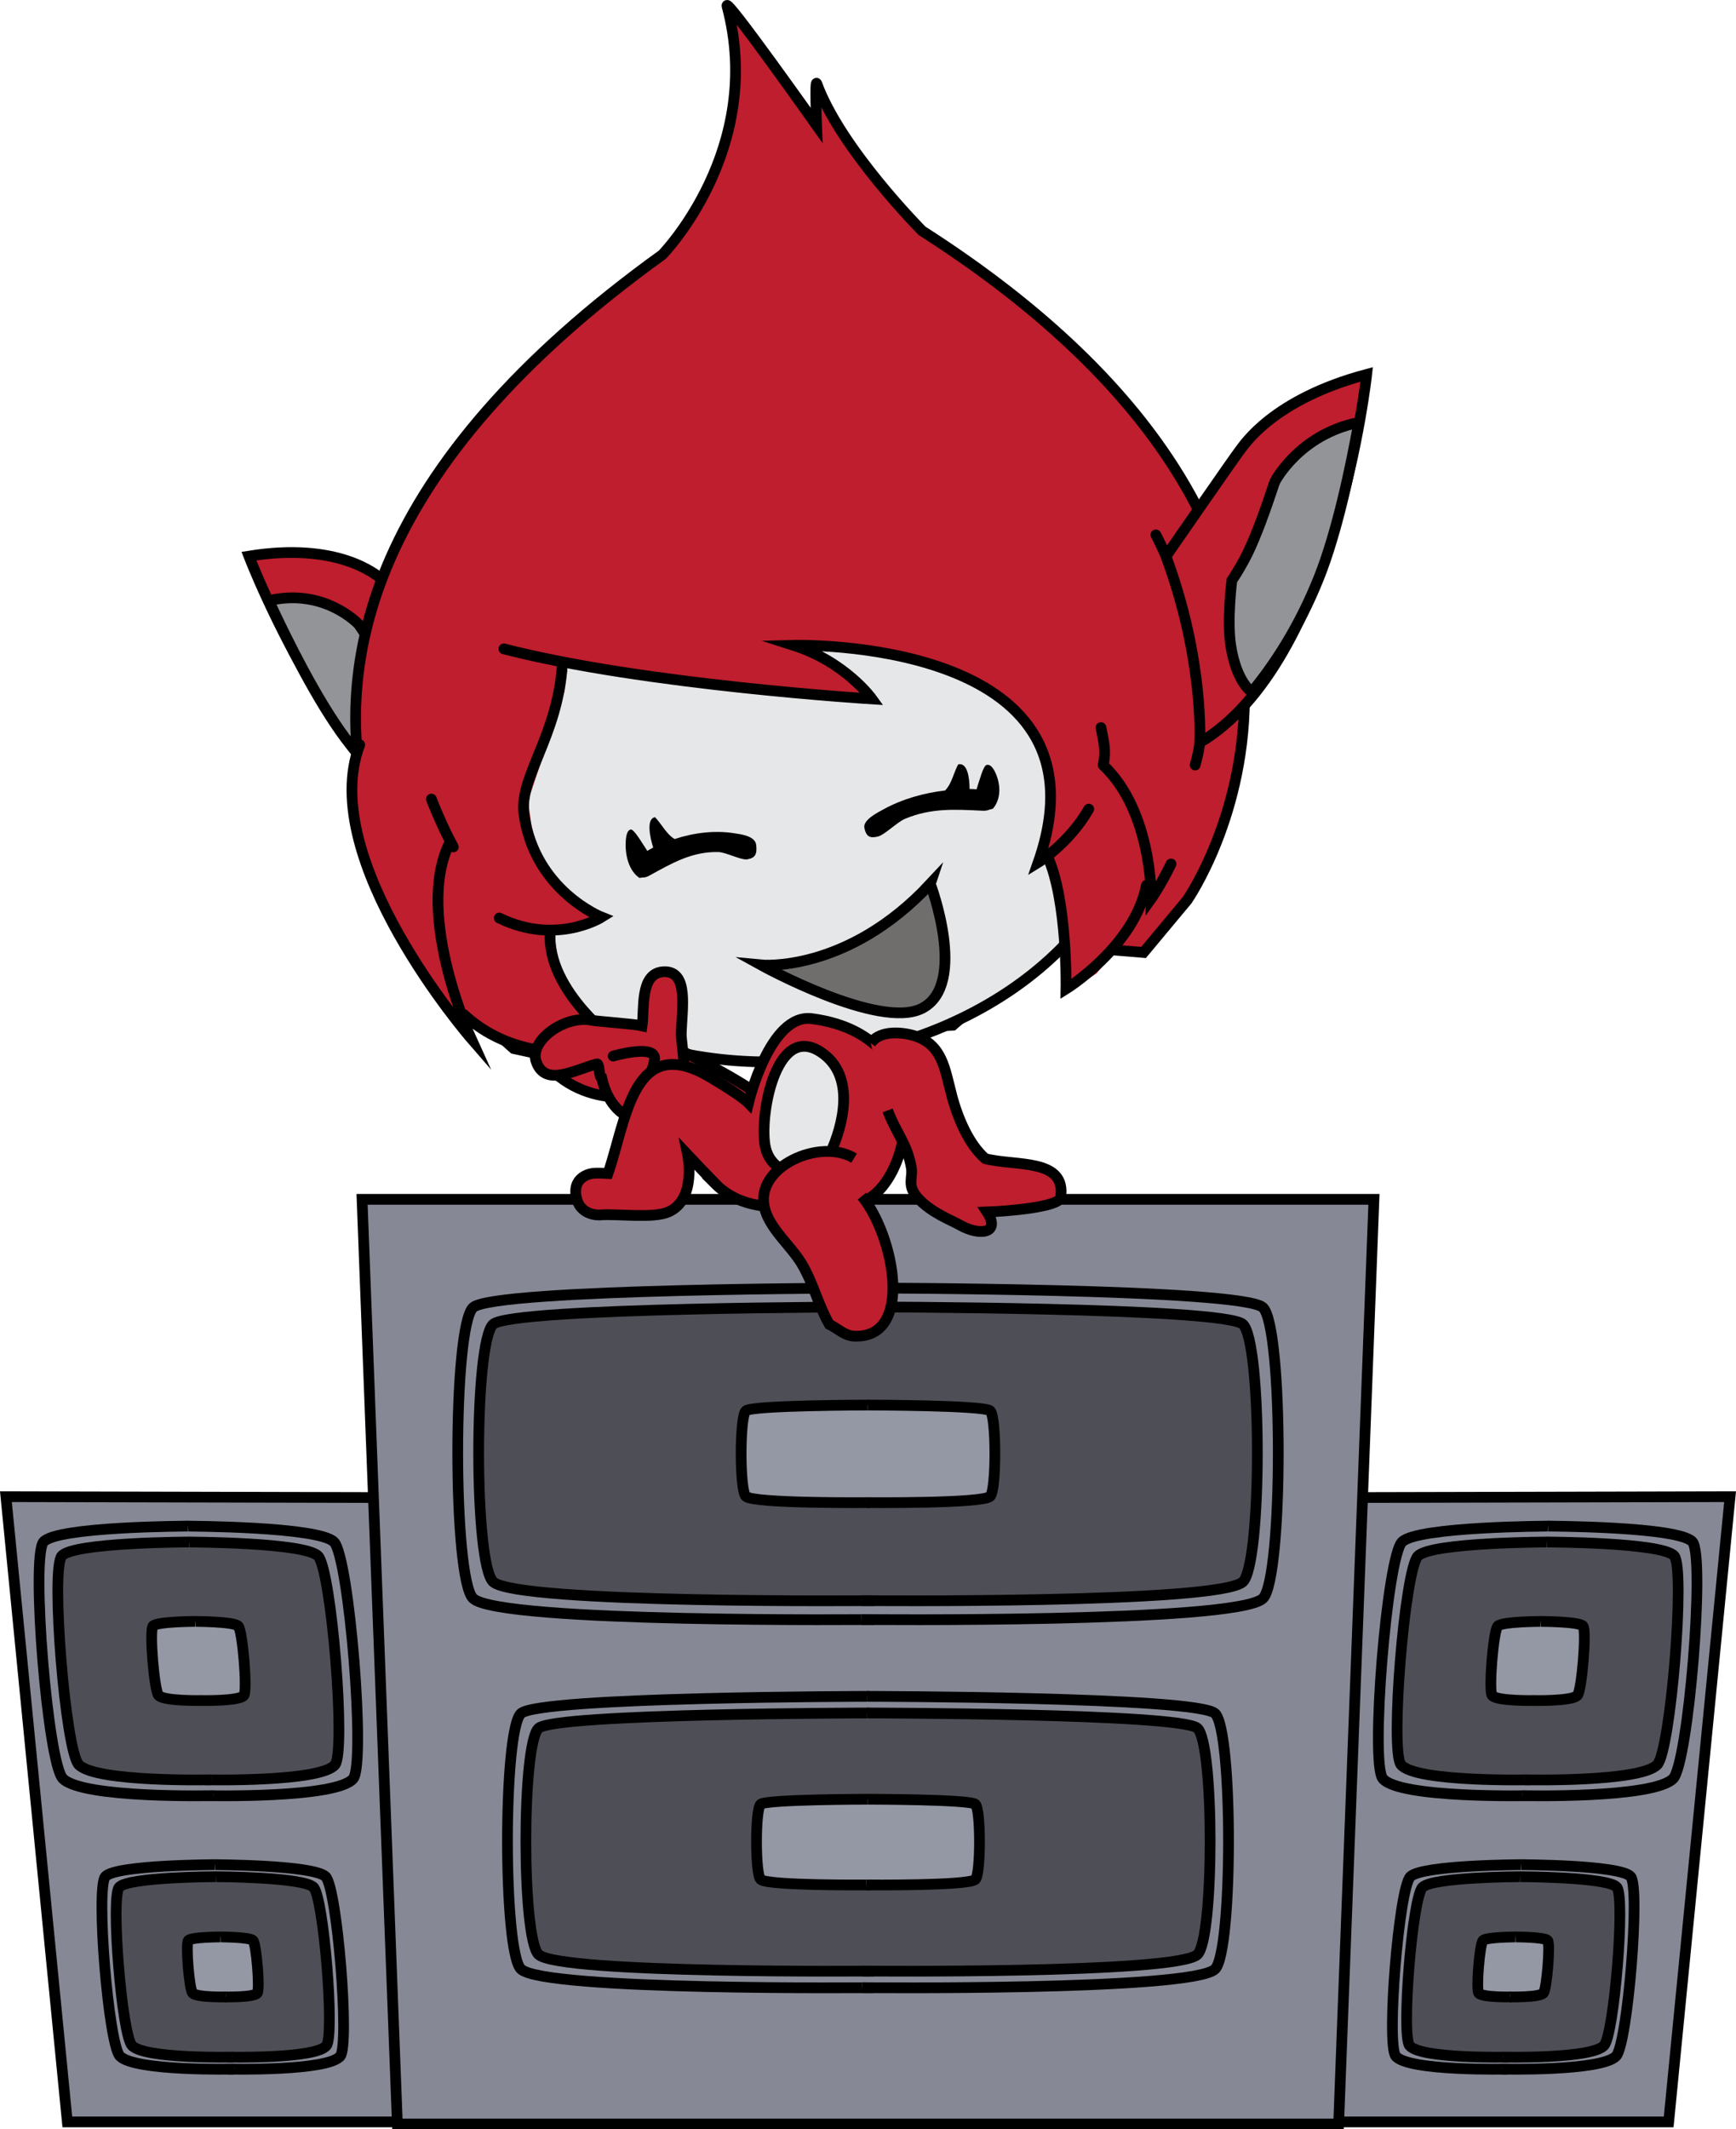 <svg version="1.1" xmlns="http://www.w3.org/2000/svg" xmlns:xlink="http://www.w3.org/1999/xlink" width="194.221" height="238.071" viewBox="0,0,194.221,238.071"><g transform="translate(-142.889,-63.449)"><g stroke-miterlimit="10"><g stroke-linecap="butt"><path d="M287.051,300.693l4.377,-69.801l45.02,-0.104l-6.87,69.905z" fill="#868995" stroke="#000000" stroke-width="1.2"/><g><g><g><g fill="#868995" stroke="#000000" stroke-width="1.2"><path d="M314.134,264.216c0,0 -14.715,0.345 -16.542,-1.911c-1.41,-1.741 0.462,-24.772 2.16,-26.459c1.742,-1.732 16.443,-1.764 16.443,-1.764"/></g><g fill="none" stroke="none" stroke-width="1" font-family="sans-serif" font-weight="normal" font-size="12" text-anchor="start"/><g fill="none" stroke="none" stroke-width="1" font-family="sans-serif" font-weight="normal" font-size="12" text-anchor="start"/></g><g><g fill="#868995" stroke="#000000" stroke-width="1.2"><path d="M316.086,234.082c0,0 14.695,0.032 16.155,1.764c1.422,1.687 -0.466,24.718 -2.16,26.459c-2.195,2.256 -16.854,1.911 -16.854,1.911"/></g><g fill="none" stroke="none" stroke-width="1" font-family="sans-serif" font-weight="normal" font-size="12" text-anchor="start"/><g fill="none" stroke="none" stroke-width="1" font-family="sans-serif" font-weight="normal" font-size="12" text-anchor="start"/></g></g><g><g><g fill="#4e4f56" stroke="#000000" stroke-width="1.2"><path d="M314.225,262.443c0,0 -12.982,0.305 -14.594,-1.686c-1.244,-1.536 0.408,-21.855 1.905,-23.343c1.537,-1.528 14.507,-1.556 14.507,-1.556"/></g><g fill="none" stroke="none" stroke-width="1" font-family="sans-serif" font-weight="normal" font-size="12" text-anchor="start"/><g fill="none" stroke="none" stroke-width="1" font-family="sans-serif" font-weight="normal" font-size="12" text-anchor="start"/></g><g><g fill="#4e4f56" stroke="#000000" stroke-width="1.2"><path d="M315.948,235.858c0,0 12.965,0.029 14.253,1.556c1.254,1.488 -0.411,21.807 -1.905,23.343c-1.937,1.99 -14.869,1.686 -14.869,1.686"/></g><g fill="none" stroke="none" stroke-width="1" font-family="sans-serif" font-weight="normal" font-size="12" text-anchor="start"/><g fill="none" stroke="none" stroke-width="1" font-family="sans-serif" font-weight="normal" font-size="12" text-anchor="start"/></g></g><g><g><g fill="#9497a4" stroke="#000000" stroke-width="1.2"><path d="M314.682,253.577c0,0 -4.318,0.101 -4.854,-0.561c-0.414,-0.511 0.136,-7.269 0.634,-7.764c0.511,-0.508 4.825,-0.518 4.825,-0.518"/></g><g fill="none" stroke="none" stroke-width="1" font-family="sans-serif" font-weight="normal" font-size="12" text-anchor="start"/><g fill="none" stroke="none" stroke-width="1" font-family="sans-serif" font-weight="normal" font-size="12" text-anchor="start"/></g><g><g fill="#9497a4" stroke="#000000" stroke-width="1.2"><path d="M315.255,244.735c0,0 4.312,0.009 4.74,0.518c0.417,0.495 -0.137,7.253 -0.634,7.764c-0.644,0.662 -4.945,0.561 -4.945,0.561"/></g><g fill="none" stroke="none" stroke-width="1" font-family="sans-serif" font-weight="normal" font-size="12" text-anchor="start"/><g fill="none" stroke="none" stroke-width="1" font-family="sans-serif" font-weight="normal" font-size="12" text-anchor="start"/></g></g></g><g><g><g><g fill="#868995" stroke="#000000" stroke-width="1.2"><path d="M311.594,294.791c0,0 -11.163,0.262 -12.549,-1.45c-1.07,-1.321 0.351,-18.792 1.638,-20.072c1.322,-1.314 12.474,-1.338 12.474,-1.338"/></g><g fill="none" stroke="none" stroke-width="1" font-family="sans-serif" font-weight="normal" font-size="12" text-anchor="start"/><g fill="none" stroke="none" stroke-width="1" font-family="sans-serif" font-weight="normal" font-size="12" text-anchor="start"/></g><g><g fill="#868995" stroke="#000000" stroke-width="1.2"><path d="M313.075,271.932c0,0 11.148,0.025 12.255,1.338c1.079,1.28 -0.353,18.751 -1.638,20.072c-1.665,1.711 -12.785,1.45 -12.785,1.45"/></g><g fill="none" stroke="none" stroke-width="1" font-family="sans-serif" font-weight="normal" font-size="12" text-anchor="start"/><g fill="none" stroke="none" stroke-width="1" font-family="sans-serif" font-weight="normal" font-size="12" text-anchor="start"/></g></g><g><g><g fill="#4e4f56" stroke="#000000" stroke-width="1.2"><path d="M311.663,293.446c0,0 -9.848,0.231 -11.071,-1.279c-0.944,-1.165 0.31,-16.579 1.445,-17.708c1.166,-1.159 11.005,-1.181 11.005,-1.181"/></g><g fill="none" stroke="none" stroke-width="1" font-family="sans-serif" font-weight="normal" font-size="12" text-anchor="start"/><g fill="none" stroke="none" stroke-width="1" font-family="sans-serif" font-weight="normal" font-size="12" text-anchor="start"/></g><g><g fill="#4e4f56" stroke="#000000" stroke-width="1.2"><path d="M312.97,273.278c0,0 9.835,0.022 10.812,1.181c0.952,1.129 -0.312,16.543 -1.445,17.708c-1.469,1.51 -11.28,1.279 -11.28,1.279"/></g><g fill="none" stroke="none" stroke-width="1" font-family="sans-serif" font-weight="normal" font-size="12" text-anchor="start"/><g fill="none" stroke="none" stroke-width="1" font-family="sans-serif" font-weight="normal" font-size="12" text-anchor="start"/></g></g><g><g><g fill="#9497a4" stroke="#000000" stroke-width="1.2"><path d="M312.01,286.72c0,0 -3.275,0.077 -3.682,-0.425c-0.314,-0.388 0.103,-5.514 0.481,-5.889c0.388,-0.385 3.66,-0.393 3.66,-0.393"/></g><g fill="none" stroke="none" stroke-width="1" font-family="sans-serif" font-weight="normal" font-size="12" text-anchor="start"/><g fill="none" stroke="none" stroke-width="1" font-family="sans-serif" font-weight="normal" font-size="12" text-anchor="start"/></g><g><g fill="#9497a4" stroke="#000000" stroke-width="1.2"><path d="M312.444,280.013c0,0 3.271,0.007 3.596,0.393c0.317,0.375 -0.104,5.502 -0.481,5.889c-0.489,0.502 -3.752,0.425 -3.752,0.425"/></g><g fill="none" stroke="none" stroke-width="1" font-family="sans-serif" font-weight="normal" font-size="12" text-anchor="start"/><g fill="none" stroke="none" stroke-width="1" font-family="sans-serif" font-weight="normal" font-size="12" text-anchor="start"/></g></g></g></g><g stroke-linecap="butt"><path d="M150.421,300.693l-6.87,-69.905l45.02,0.104l4.377,69.801z" fill="#868995" stroke="#000000" stroke-width="1.2"/><g><g><g><g fill="#868995" stroke="#000000" stroke-width="1.2"><path d="M163.806,234.082c0,0 14.701,0.032 16.443,1.764c1.697,1.687 3.57,24.718 2.16,26.459c-1.827,2.256 -16.542,1.911 -16.542,1.911"/></g><g fill="none" stroke="none" stroke-width="1" font-family="sans-serif" font-weight="normal" font-size="12" text-anchor="start"/><g fill="none" stroke="none" stroke-width="1" font-family="sans-serif" font-weight="normal" font-size="12" text-anchor="start"/></g><g><g fill="#868995" stroke="#000000" stroke-width="1.2"><path d="M166.772,264.216c0,0 -14.659,0.345 -16.854,-1.911c-1.694,-1.741 -3.582,-24.772 -2.16,-26.459c1.46,-1.732 16.155,-1.764 16.155,-1.764"/></g><g fill="none" stroke="none" stroke-width="1" font-family="sans-serif" font-weight="normal" font-size="12" text-anchor="start"/><g fill="none" stroke="none" stroke-width="1" font-family="sans-serif" font-weight="normal" font-size="12" text-anchor="start"/></g></g><g><g><g fill="#4e4f56" stroke="#000000" stroke-width="1.2"><path d="M163.957,235.858c0,0 12.969,0.029 14.507,1.556c1.497,1.488 3.149,21.807 1.905,23.343c-1.612,1.99 -14.594,1.686 -14.594,1.686"/></g><g fill="none" stroke="none" stroke-width="1" font-family="sans-serif" font-weight="normal" font-size="12" text-anchor="start"/><g fill="none" stroke="none" stroke-width="1" font-family="sans-serif" font-weight="normal" font-size="12" text-anchor="start"/></g><g><g fill="#4e4f56" stroke="#000000" stroke-width="1.2"><path d="M166.574,262.443c0,0 -12.932,0.305 -14.869,-1.686c-1.495,-1.536 -3.16,-21.855 -1.905,-23.343c1.288,-1.528 14.253,-1.556 14.253,-1.556"/></g><g fill="none" stroke="none" stroke-width="1" font-family="sans-serif" font-weight="normal" font-size="12" text-anchor="start"/><g fill="none" stroke="none" stroke-width="1" font-family="sans-serif" font-weight="normal" font-size="12" text-anchor="start"/></g></g><g><g><g fill="#9497a4" stroke="#000000" stroke-width="1.2"><path d="M164.713,244.735c0,0 4.313,0.009 4.825,0.518c0.498,0.495 1.047,7.253 0.634,7.764c-0.536,0.662 -4.854,0.561 -4.854,0.561"/></g><g fill="none" stroke="none" stroke-width="1" font-family="sans-serif" font-weight="normal" font-size="12" text-anchor="start"/><g fill="none" stroke="none" stroke-width="1" font-family="sans-serif" font-weight="normal" font-size="12" text-anchor="start"/></g><g><g fill="#9497a4" stroke="#000000" stroke-width="1.2"><path d="M165.584,253.577c0,0 -4.301,0.101 -4.945,-0.561c-0.497,-0.511 -1.051,-7.269 -0.634,-7.764c0.428,-0.508 4.74,-0.518 4.74,-0.518"/></g><g fill="none" stroke="none" stroke-width="1" font-family="sans-serif" font-weight="normal" font-size="12" text-anchor="start"/><g fill="none" stroke="none" stroke-width="1" font-family="sans-serif" font-weight="normal" font-size="12" text-anchor="start"/></g></g></g><g><g><g><g fill="#868995" stroke="#000000" stroke-width="1.2"><path d="M166.843,271.932c0,0 11.152,0.025 12.474,1.338c1.288,1.28 2.708,18.751 1.638,20.072c-1.386,1.711 -12.549,1.45 -12.549,1.45"/></g><g fill="none" stroke="none" stroke-width="1" font-family="sans-serif" font-weight="normal" font-size="12" text-anchor="start"/><g fill="none" stroke="none" stroke-width="1" font-family="sans-serif" font-weight="normal" font-size="12" text-anchor="start"/></g><g><g fill="#868995" stroke="#000000" stroke-width="1.2"><path d="M169.094,294.791c0,0 -11.12,0.262 -12.785,-1.45c-1.285,-1.321 -2.717,-18.792 -1.638,-20.072c1.107,-1.314 12.255,-1.338 12.255,-1.338"/></g><g fill="none" stroke="none" stroke-width="1" font-family="sans-serif" font-weight="normal" font-size="12" text-anchor="start"/><g fill="none" stroke="none" stroke-width="1" font-family="sans-serif" font-weight="normal" font-size="12" text-anchor="start"/></g></g><g><g><g fill="#4e4f56" stroke="#000000" stroke-width="1.2"><path d="M166.958,273.278c0,0 9.839,0.022 11.005,1.181c1.136,1.129 2.389,16.543 1.445,17.708c-1.223,1.51 -11.071,1.279 -11.071,1.279"/></g><g fill="none" stroke="none" stroke-width="1" font-family="sans-serif" font-weight="normal" font-size="12" text-anchor="start"/><g fill="none" stroke="none" stroke-width="1" font-family="sans-serif" font-weight="normal" font-size="12" text-anchor="start"/></g><g><g fill="#4e4f56" stroke="#000000" stroke-width="1.2"><path d="M168.943,293.446c0,0 -9.81,0.231 -11.28,-1.279c-1.134,-1.165 -2.397,-16.579 -1.445,-17.708c0.977,-1.159 10.812,-1.181 10.812,-1.181"/></g><g fill="none" stroke="none" stroke-width="1" font-family="sans-serif" font-weight="normal" font-size="12" text-anchor="start"/><g fill="none" stroke="none" stroke-width="1" font-family="sans-serif" font-weight="normal" font-size="12" text-anchor="start"/></g></g><g><g><g fill="#9497a4" stroke="#000000" stroke-width="1.2"><path d="M167.532,280.013c0,0 3.272,0.007 3.66,0.393c0.378,0.375 0.795,5.502 0.481,5.889c-0.407,0.502 -3.682,0.425 -3.682,0.425"/></g><g fill="none" stroke="none" stroke-width="1" font-family="sans-serif" font-weight="normal" font-size="12" text-anchor="start"/><g fill="none" stroke="none" stroke-width="1" font-family="sans-serif" font-weight="normal" font-size="12" text-anchor="start"/></g><g><g fill="#9497a4" stroke="#000000" stroke-width="1.2"><path d="M168.192,286.72c0,0 -3.263,0.077 -3.752,-0.425c-0.377,-0.388 -0.797,-5.514 -0.481,-5.889c0.325,-0.385 3.596,-0.393 3.596,-0.393"/></g><g fill="none" stroke="none" stroke-width="1" font-family="sans-serif" font-weight="normal" font-size="12" text-anchor="start"/><g fill="none" stroke="none" stroke-width="1" font-family="sans-serif" font-weight="normal" font-size="12" text-anchor="start"/></g></g></g></g><path d="M187.346,300.921l-3.949,-103.377h113.206l-3.949,103.377z" fill="#868995" stroke="#000000" stroke-width="1.2" stroke-linecap="butt"/><path d="M192.354,176.077" fill="none" stroke="#000000" stroke-width="1.2" stroke-linecap="round"/><path d="M200.342,180.476" fill="none" stroke="#000000" stroke-width="1.2" stroke-linecap="round"/><g stroke-linecap="round"><g stroke="#000000" stroke-width="1.2"><path d="M198.286,158.818c-15.828,-2.574 -27.55,-33.189 -27.55,-33.189c10.025,-1.617 14.22,2.119 14.76,2.475c0.54,0.356 10.521,8.373 10.521,8.373c-0.682,13.445 2.269,22.341 2.269,22.341zM196.37,133.614c0,0 -0.33,2.041 -0.368,3.147M198.286,158.818c0.296,0.895 1.118,2.276 1.118,2.276" fill="#be1e2d"/><path d="M191.74,155.7c-3.005,-1.934 -6.68,-4.985 -10.205,-9.702c-3.143,-4.206 -6.446,-10.798 -8.555,-15.342l0.062,-0.069c6.177,-1.406 9.945,2.642 9.945,2.642l0.235,0.325c1.572,2.408 3.251,4.822 4.598,6.355c0.795,0.907 1.637,1.694 2.42,2.346c0,0 1.688,4.197 2.06,7.17c0.556,4.397 -0.684,6.208 -0.684,6.208z" fill="#929497"/></g><path d="M260.019,168.967l-10.499,8.874l-24.225,1.28l-10.114,4.898l-15.605,-3.966l-6.937,-8.02l-6.07,-9.692l-3.846,-12.329l0.126,-12.31l2.694,-9.479l4.495,-9.347l6.292,-8.536l7.199,-7.697l8.068,-7.142l5.691,-4.134l2.428,-2.911l2.601,-4.731l1.688,-4.558l1.334,-6.12l-0.627,-8.164l4.751,5.496l4.97,7.12l0.088,-3.924l1.055,2.107l4.134,6.636l5.779,6.253l3.788,2.924l5.52,4.334l6.719,5.218l6.062,6.063l5.042,6.508l4.385,7.353l3.266,7.06l1.167,7.507l0.561,7.593l-0.96,6.605l-2.295,8.147l-2.864,5.069l-4.96,6.866z" fill="#be1e2d" stroke="#8c8c8c" stroke-width="0"/><path d="M270.827,169.943l-10.858,-0.897l-10.48,9.032l-24.163,1.011l-10.123,4.855l-14.843,-3.259c0,0 -49.254,-41.33 16.63,-88.758c0,0 11.517,-11.771 7.239,-27.795c-0.348,-1.303 10.016,13.332 10.016,13.332c0,0 -0.21,-5.311 0.03,-4.653c2.665,7.295 11.776,16.449 11.776,16.449c56.624,36.218 29.651,74.838 29.651,74.838z" fill="none" stroke="#000000" stroke-width="1.2"/><g stroke="#000000" stroke-width="1.2"><path d="M273.336,125.648c0,0 7.854,-11.353 8.3,-11.898c0.446,-0.544 3.649,-5.642 14.156,-8.442c0,0 -3.482,32.195 -18.684,41.177c0,0 0.554,-9.163 -3.773,-20.837zM273.427,125.895c-0.337,-0.969 -1.222,-2.644 -1.222,-2.644M276.602,148.984c0,0 0.451,-1.576 0.507,-2.498" fill="#be1e2d"/><path d="M282.946,140.833c0,0 -1.736,-1.087 -2.368,-5.234c-0.432,-2.802 0.127,-7.25 0.127,-7.25c0.609,-0.912 1.242,-1.968 1.795,-3.111c0.937,-1.934 1.97,-4.791 2.897,-7.598l0.148,-0.389c0,0 2.688,-5.195 9.274,-6.555l0.081,0.035c-0.888,4.934 -2.42,12.197 -4.438,17.267c-2.263,5.687 -5.129,9.955 -7.623,12.947z" fill="#929497"/></g></g><g><path d="M269.722,148.082c2.165,15.678 -13.028,30.728 -33.933,33.615c-20.906,2.887 -39.609,-7.482 -41.774,-23.161c-2.165,-15.678 13.027,-30.728 33.933,-33.615c20.906,-2.887 39.609,7.482 41.774,23.161z" fill="#e6e7e8" stroke="#000000" stroke-width="1.2" stroke-linecap="butt"/><path d="M210.787,181.384l2.262,2.622l2.833,1.691l-1.813,0.629l-4.373,-0.532l-4.049,-1.807l-1.831,-2.397l-4.886,-2.07l-3.682,-2.047l0.23,2.369c-5.705,-9.253 -14.82,-18.668 -12.771,-32.057c25.659,-31.087 71.021,-40.139 88.738,-8.82c0.237,0.419 0.46,0.837 0.669,1.255c0.163,0.635 0.285,1.23 0.35,1.771c0.737,6.121 0.631,12.202 0.836,18.399c0.014,0.408 -0.038,0.867 -0.129,1.352l-0.798,1.37l-0.352,-1.422l-2.047,5.431l-4.415,5.17l-2.851,1.865l-0.121,-4.249l-0.645,-5.795l-1.095,-4.556l-1.087,0.003l0.258,-1.507l0.894,-3.654l-0.406,-4.063l-1.228,-4.39l-3.821,-4.032l-6.221,-3.407l-8.064,-2.123l-9.277,-0.778l2.447,0.839l3.906,2.403l2.308,3.212l-17.374,-2.014l-16.784,-2.242l-0.364,2.992l-2.08,6.318l-1.988,5.864l0.738,5.341l3.31,4.838l4.483,3.205l-3.123,1.02l-2.745,0.379l0.478,3.464l2.196,3.521l2.441,3.046l2.686,2.571z" fill="#be1e2d" stroke="#8c8c8c" stroke-width="0" stroke-linecap="butt"/><path d="M205.802,137.76c-0.526,8.041 -4.871,12.583 -4.289,16.738c1.197,8.551 8.685,11.497 8.685,11.497c0,0 -5.082,3.2 -11.449,0.098" fill="none" stroke="#000000" stroke-width="1.2" stroke-linecap="round"/><path d="M193.603,158.139c-0.835,-1.533 -1.656,-3.304 -2.452,-5.346" fill="none" stroke="#000000" stroke-width="1.2" stroke-linecap="round"/><path d="M199.265,135.998c15.661,4.035 41.183,5.599 41.183,5.599c0,0 -2.965,-4.146 -8.778,-5.998c0,0 36.196,-0.987 27.367,24.279c0,0 3.454,-2.117 5.661,-5.964" fill="none" stroke="#000000" stroke-width="1.2" stroke-linecap="round"/><path d="M266.063,144.8c0.359,1.769 0.554,2.588 0.278,4.075" fill="none" stroke="#000000" stroke-width="1.2" stroke-linecap="round"/><path d="M271.149,162.437c-1.351,6.857 -8.999,11.588 -8.999,11.588c0,0 0.19,-9.755 -2.039,-14.767" fill="none" stroke="#000000" stroke-width="1.2" stroke-linecap="round"/><path d="M193.084,157.916c-3.736,7.956 2.486,21.602 2.486,21.602c0,0 -17.341,-19.985 -12.433,-32.798" fill="none" stroke="#000000" stroke-width="1.2" stroke-linecap="round"/><path d="M273.901,160.047c-1.215,2.495 -2.215,3.884 -2.215,3.884c0,0 0.166,-9.73 -5.374,-14.933" fill="none" stroke="#000000" stroke-width="1.2" stroke-linecap="round"/><path d="M204.453,167.572c-0.542,6.811 7.882,12.706 7.882,12.706c0,0 -10.253,3.326 -17.525,-3.38" fill="none" stroke="#000000" stroke-width="1.2" stroke-linecap="round"/><path d="M210.085,180.867c1.449,3.124 5.923,4.814 5.923,4.814c0,0 -8.174,2.616 -13.09,-4.61" fill="none" stroke="#000000" stroke-width="1.2" stroke-linecap="round"/></g><path d="M253.284,148.97c0.539,-0.108 0.888,0.684 1.031,1.019c0.536,1.256 0.567,2.812 -0.339,3.879l-0.402,0.106c-0.177,0.09 -0.433,0.136 -0.793,0.119c-3.029,-0.143 -5.688,-0.329 -8.647,0.909c-0.849,0.355 -2.305,1.812 -3.031,1.98c-0.931,0.216 -1.29,-0.008 -1.506,-0.939c-0.211,-0.909 1.481,-1.744 2.089,-2.08c2.116,-1.167 4.532,-1.855 6.946,-2.134c0.477,-0.516 0.72,-1.12 0.995,-1.863c0.079,-0.214 0.41,-1.048 0.499,-1.064c1,-0.185 1.237,1.5 1.237,2.762c0.265,0.002 0.533,0.012 0.78,0.038c0.362,-1.105 0.755,-2.656 1.141,-2.733z" fill="#000000" stroke="none" stroke-width="0.5" stroke-linecap="butt"/><path d="M215.309,158.583c0.204,-0.129 0.431,-0.251 0.658,-0.363c-0.408,-1.32 -0.751,-3.182 0.168,-3.403c0.082,-0.02 0.636,0.716 0.773,0.906c0.478,0.663 0.881,1.194 1.458,1.537c2.164,-0.71 4.462,-0.993 6.658,-0.649c0.631,0.099 2.354,0.271 2.468,1.309c0.116,1.064 -0.119,1.447 -0.989,1.608c-0.678,0.125 -2.401,-0.795 -3.245,-0.814c-2.943,-0.068 -5.167,1.23 -7.722,2.636c-0.304,0.167 -0.539,0.225 -0.72,0.204l-0.38,0.056c-1.123,-0.741 -1.601,-2.382 -1.547,-3.919c0.014,-0.41 0.057,-1.383 0.556,-1.494c0.357,-0.08 1.197,1.381 1.865,2.387z" fill="#000000" stroke="none" stroke-width="0.5" stroke-linecap="butt"/><g stroke="#000000" stroke-width="1.2"><path d="M228.081,186.167c0.078,0.178 0.148,0.35 0.211,0.517c0.154,0.263 0.248,0.561 0.27,0.871c1.57,6.641 -12.044,1.613 -13.495,-0.666c-1.23,-1.933 -0.981,-6.72 2.344,-6.552c1.2,0.06 9.971,4.844 10.577,5.796z" fill="#be1e2d" stroke-linecap="butt"/><g><path d="M217.059,172.102c3.003,-0.22 2.087,4.28 2.05,7.011c-0.008,0.595 0.389,3.218 0.261,3.407c0.436,2.857 -0.747,5.943 -4.084,6.173c-2.817,0.194 -4.495,-2.089 -5.077,-4.696c-0.334,-0.076 -0.221,-1.686 -0.548,-1.596c-2.628,0.726 -5.783,2.596 -6.787,-0.263c-0.813,-2.316 3.211,-5.262 6.288,-4.608c0.592,0.126 4.602,0.393 5.565,0.614c0.272,-1.827 -0.279,-5.85 2.332,-6.042z" fill="#be1e2d" stroke-linecap="butt"/><path d="M211.491,181.526c0,0 4.625,-1.343 4.635,0.266c0.002,0.374 -0.377,1.538 -0.377,1.538c0,0 0.315,0.697 0.324,1.062c0.024,0.972 -0.962,1.943 -0.962,1.943" fill="none" stroke-linecap="round"/></g></g><path d="M266.96,164.107" fill="none" stroke="#000000" stroke-width="1.2" stroke-linecap="round"/><g stroke="#000000" stroke-width="1.2"><path d="M222.872,195.772c-0.238,-0.237 -3.049,-3.217 -3.049,-3.217c0,0 1.047,5.032 -2.17,6.406c-1.742,0.744 -5.621,0.17 -7.643,0.328c0,0 -2.315,0.179 -2.678,-2.15c-0.363,-2.329 1.951,-2.508 1.951,-2.508c0.448,-0.034 1.013,-0.015 1.627,0.02c2.074,-5.988 2.79,-15.859 11.395,-10.786c3.532,2.082 4.32,2.904 4.32,2.904c0,0 2.385,-10.041 7.089,-9.428c15.351,2 10.84,19.972 4.946,20.63c-8.943,0.998 -12.894,0.69 -15.789,-2.199z" fill="#be1e2d" stroke-linecap="butt"/><path d="M228.551,191.849c-0.807,-3.203 1.024,-14.133 6.151,-10.783c4.035,2.638 2.448,8.336 1.101,11.27c-1.516,3.303 -6.377,2.984 -7.252,-0.487z" fill="#e6e7e8" stroke-linecap="round"/></g><path d="M240.302,180.094c1.092,-1.584 3.747,-1.188 4.859,-0.847c3.153,0.966 3.416,3.668 4.206,6.672c0.688,2.613 1.94,5.501 3.753,7.075c3.358,0.878 9.112,-0.091 8.427,4.346c-0.164,1.064 -5.982,1.541 -8.233,1.616c1.585,2.41 -0.823,2.721 -3.038,1.461c-0.909,-0.517 -3.079,-1.327 -4.561,-2.87c-1.482,-1.543 -0.65,-2.365 -0.872,-3.577c-0.504,-2.751 -1.717,-3.855 -2.644,-6.367" fill="#be1e2d" stroke="#000000" stroke-width="1.2" stroke-linecap="butt"/><g stroke="#000000" stroke-width="1.2" stroke-linecap="butt"><g fill="#868995"><path d="M240.751,244.522c0,0 -41.946,0.425 -44.924,-2.35c-2.298,-2.141 -2.309,-30.467 0,-32.542c2.371,-2.13 44.333,-2.169 44.333,-2.169"/><path d="M239.84,207.461c0,0 41.962,0.04 44.333,2.169c2.309,2.075 2.298,30.401 0,32.542c-2.978,2.775 -44.924,2.35 -44.924,2.35"/></g><g fill="#4e4f56"><path d="M240.713,242.409c0,0 -39.805,0.376 -42.631,-2.082c-2.181,-1.897 -2.192,-26.991 0,-28.828c2.25,-1.887 42.07,-1.922 42.07,-1.922"/><path d="M239.848,209.576c0,0 39.821,0.035 42.07,1.922c2.192,1.838 2.181,26.932 0,28.828c-2.826,2.458 -42.631,2.082 -42.631,2.082"/></g><g fill="#9497a4"><path d="M240.232,231.453c0,0 -12.972,0.125 -13.893,-0.692c-0.711,-0.63 -0.714,-8.966 0,-9.577c0.733,-0.627 13.71,-0.638 13.71,-0.638"/><path d="M239.951,220.546c0,0 12.977,0.012 13.71,0.638c0.714,0.611 0.711,8.946 0,9.577c-0.921,0.817 -13.893,0.692 -13.893,0.692"/></g></g><g stroke="#000000" stroke-width="1.2" stroke-linecap="butt"><g fill="#868995"><path d="M240.66,285.683c0,0 -36.86,0.373 -39.477,-2.065c-2.019,-1.882 -2.029,-26.774 0,-28.597c2.083,-1.871 38.958,-1.906 38.958,-1.906"/><path d="M239.859,253.115c0,0 36.875,0.035 38.958,1.906c2.029,1.823 2.019,26.715 0,28.597c-2.617,2.438 -39.477,2.065 -39.477,2.065"/></g><g fill="#4e4f56"><path d="M240.626,283.826c0,0 -34.979,0.331 -37.462,-1.83c-1.916,-1.667 -1.926,-23.718 0,-25.333c1.977,-1.658 36.97,-1.689 36.97,-1.689"/><path d="M239.867,254.974c0,0 34.993,0.031 36.97,1.689c1.926,1.615 1.916,23.667 0,25.333c-2.484,2.16 -37.462,1.83 -37.462,1.83"/></g><g fill="#9497a4"><path d="M240.204,274.198c0,0 -11.399,0.11 -12.209,-0.608c-0.625,-0.554 -0.628,-7.879 0,-8.415c0.644,-0.551 12.048,-0.561 12.048,-0.561"/><path d="M239.957,264.614c0,0 11.404,0.01 12.048,0.561c0.628,0.536 0.625,7.862 0,8.416c-0.809,0.718 -12.209,0.608 -12.209,0.608"/></g></g><path d="M239.319,197.186c3.674,4.523 5.846,16.016 -0.92,15.649c-1.035,-0.056 -1.82,-0.876 -2.73,-1.314c-1.262,-2.201 -1.781,-4.577 -3.079,-6.761c-1.205,-2.027 -3.644,-3.959 -4.181,-6.306c-1.045,-4.569 6.238,-7.808 10.034,-5.514" fill="#be1e2d" stroke="#000000" stroke-width="1.2" stroke-linecap="butt"/><path d="M246.972,162.274c0,0 4.259,11.266 -0.933,13.919c-4.8,2.452 -18.021,-4.855 -18.021,-4.855c0,0 9.621,0.952 18.954,-9.065z" fill="#706d6d" stroke="#000000" stroke-width="1.2" stroke-linecap="round"/></g></g></svg>